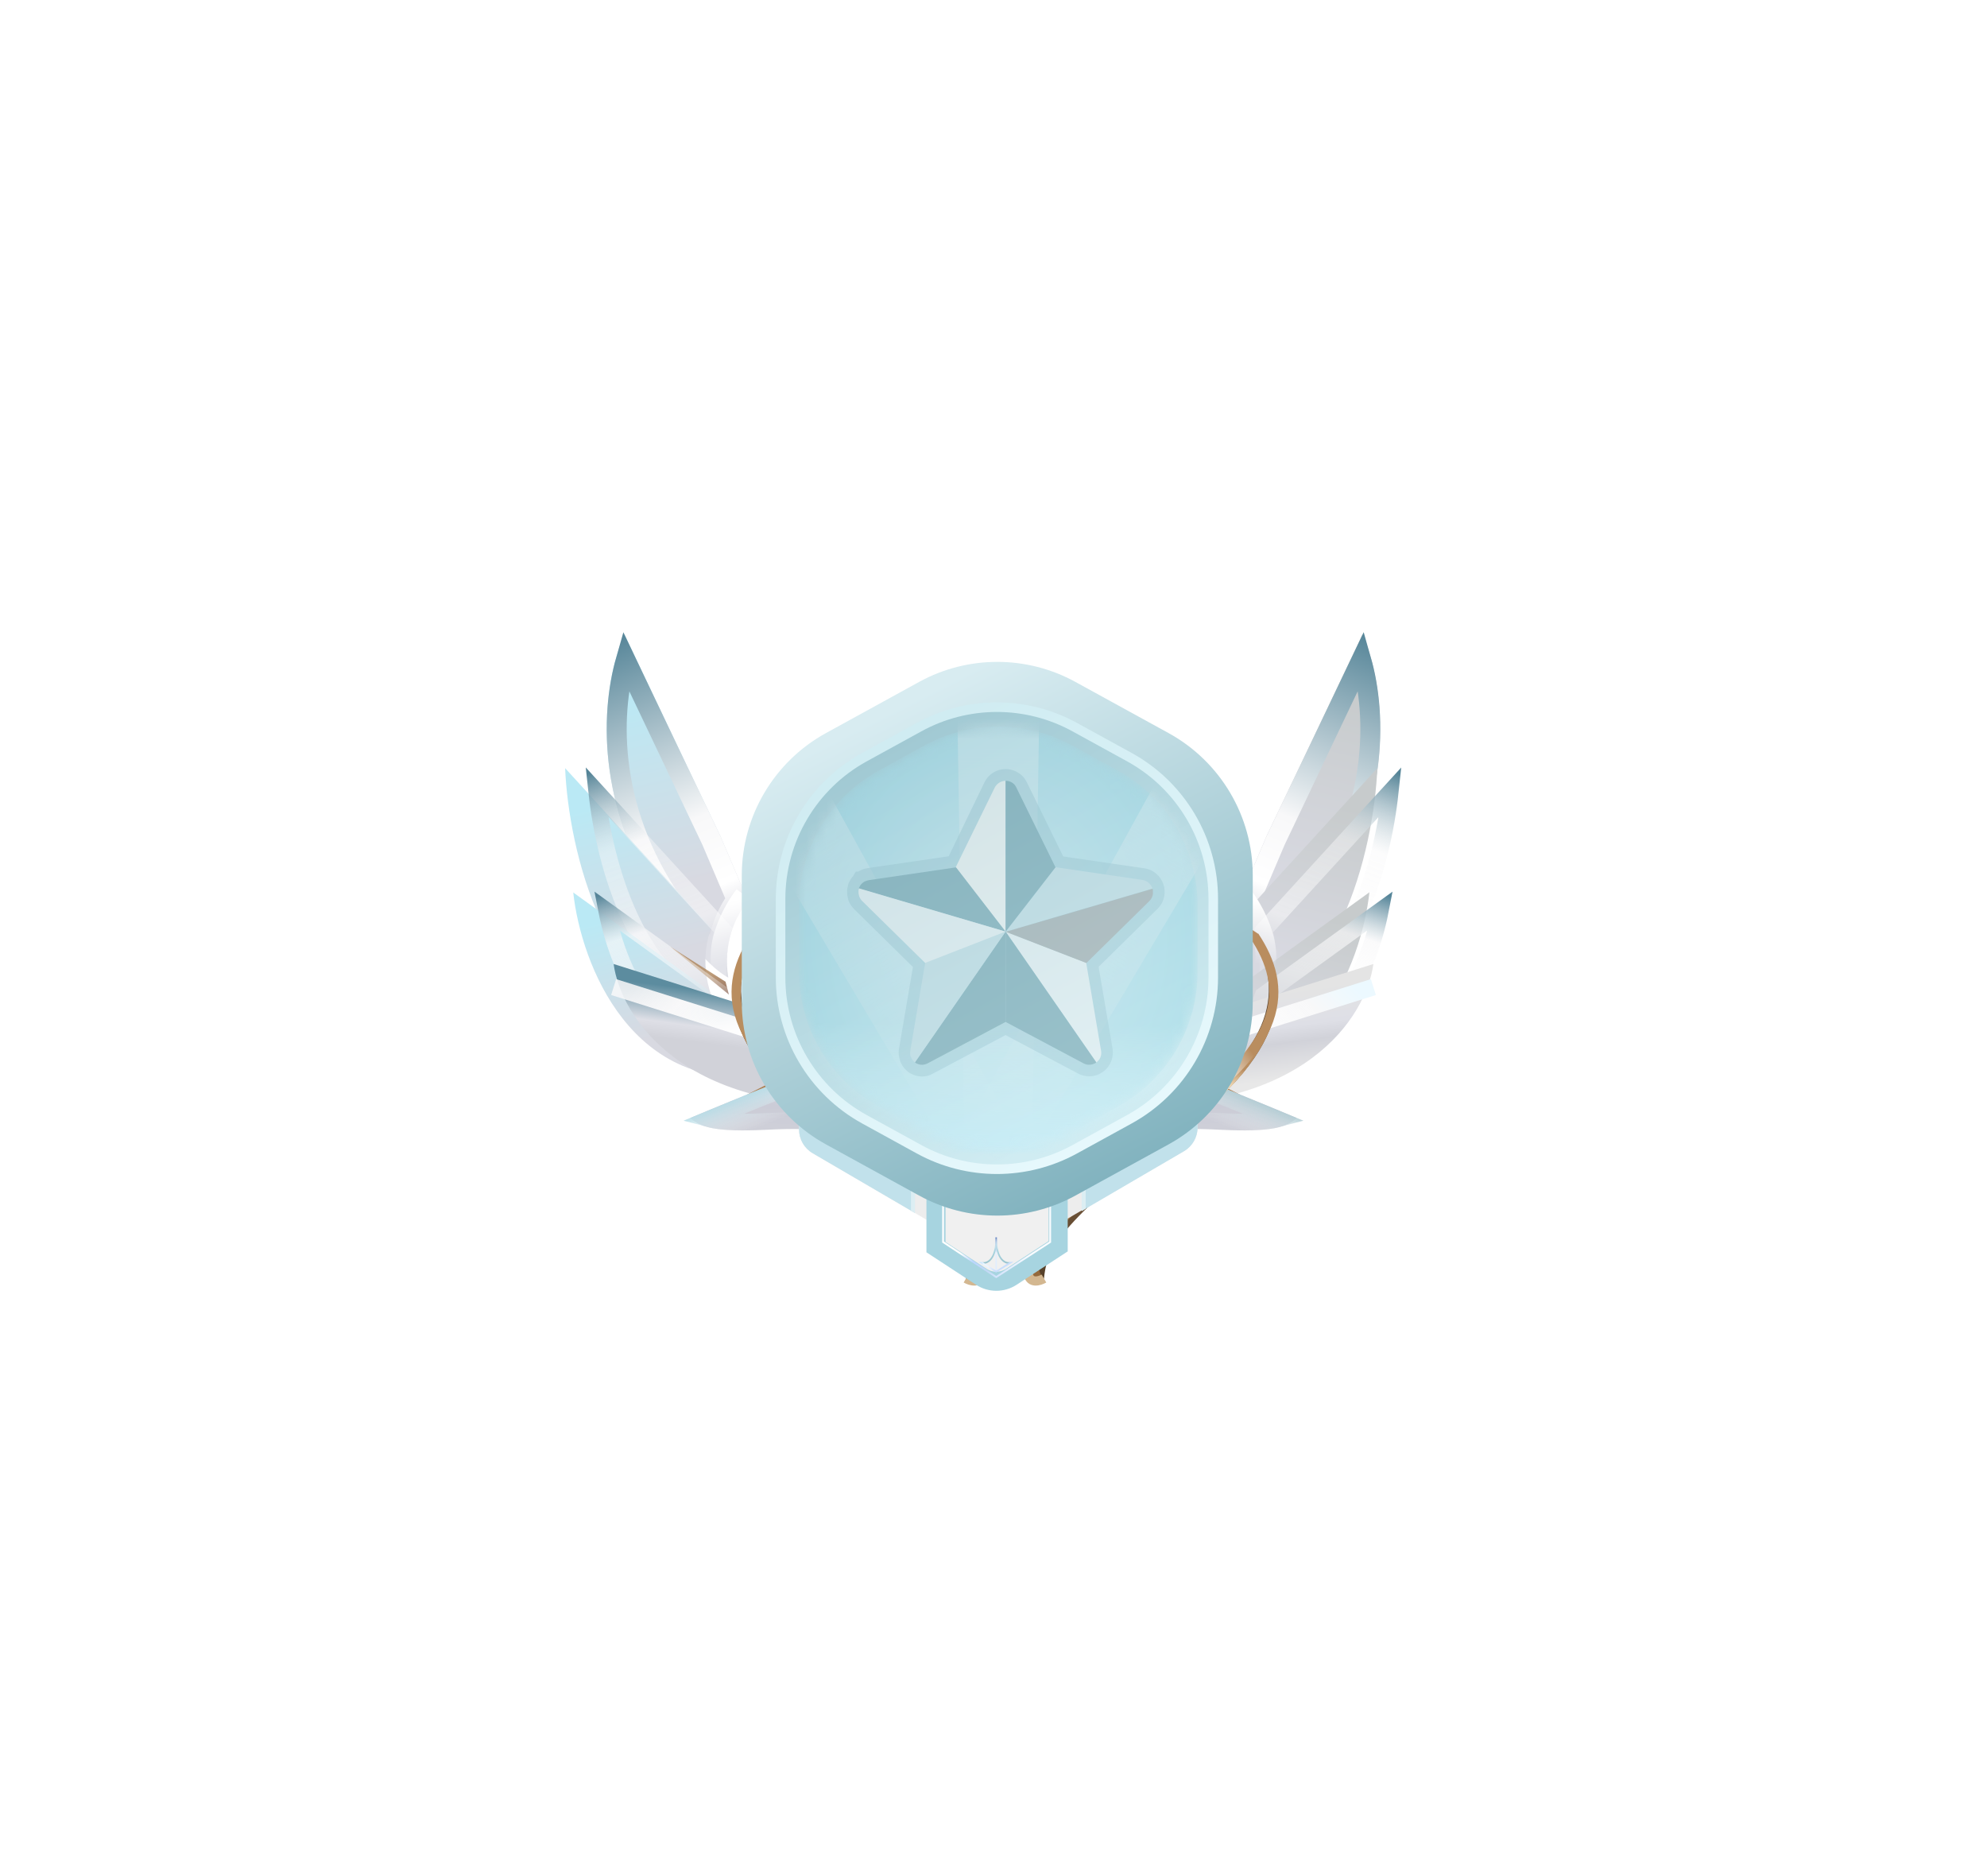 <svg width="196" height="185" viewBox="0 0 196 185" fill="none" xmlns="http://www.w3.org/2000/svg">
<g filter="url(#filter0_dd_124_67954)">
<g filter="url(#filter1_d_124_67954)">
<path fill-rule="evenodd" clip-rule="evenodd" d="M71.837 88.035C71.308 84.765 72.48 82.032 73.783 80.469L71.053 74.057L61.599 54.194C59.533 58.693 57.596 70.627 66.375 82.368C68.82 85.639 70.586 87.366 71.837 88.035Z" fill="url(#paint0_linear_124_67954)"/>
<path d="M70.182 74.528L61.723 56.756C60.225 62.015 59.808 71.954 67.165 81.792C68.622 83.742 69.799 85.085 70.731 85.969C70.831 83.657 71.662 81.698 72.651 80.327L70.182 74.528Z" stroke="url(#paint1_linear_124_67954)" stroke-width="1.971"/>
<g filter="url(#filter2_d_124_67954)">
<path fill-rule="evenodd" clip-rule="evenodd" d="M73.716 92.585C71.391 88.963 71.454 85.602 72.338 83.133L57.935 67.377C58.263 75.244 61.857 91.296 73.606 92.573C73.643 92.577 73.68 92.581 73.716 92.585Z" fill="url(#paint2_linear_124_67954)"/>
</g>
<path d="M58.861 69.706C59.251 73.376 60.247 78.029 62.161 82.128C64.29 86.685 67.475 90.409 72.099 91.519C70.621 88.465 70.648 85.617 71.337 83.354L58.861 69.706Z" stroke="url(#paint3_linear_124_67954)" stroke-width="1.643"/>
<path opacity="0.8" d="M66.091 84.97L71.569 88.441L71.9 89.707L66.091 84.97Z" fill="url(#paint4_linear_124_67954)"/>
<g filter="url(#filter3_d_124_67954)">
<path fill-rule="evenodd" clip-rule="evenodd" d="M78.388 97.615C74.725 94.765 72.868 91.902 72.119 89.306L58.735 79.637C59.491 86.62 64.481 99.889 78.388 97.615Z" fill="url(#paint5_linear_124_67954)"/>
</g>
<path d="M71.411 89.797L59.84 81.437C60.453 84.604 61.832 88.487 64.275 91.584C66.912 94.928 70.788 97.37 76.395 97.011C73.687 94.575 72.142 92.119 71.411 89.797Z" stroke="url(#paint6_linear_124_67954)" stroke-width="1.643"/>
<path d="M65.446 90.539L73.682 92.679L74.312 93.69L65.446 90.539Z" fill="url(#paint7_linear_124_67954)"/>
<g filter="url(#filter4_d_124_67954)">
<path fill-rule="evenodd" clip-rule="evenodd" d="M74.07 93.226C75.706 95.522 78.323 97.908 82.31 100.226C83.84 101.116 85.16 101.948 86.294 102.726L86.425 102.834C67.342 103.93 61.227 94.111 60.529 88.964L74.07 93.226Z" fill="url(#paint8_linear_124_67954)"/>
</g>
<path d="M86.318 102.75C85.179 101.967 83.851 101.129 82.31 100.233C78.32 97.913 75.703 95.526 74.067 93.229L60.529 88.968" stroke="url(#paint9_linear_124_67954)" stroke-width="1.643"/>
<path d="M73.582 99.63L78.094 97.315L79 97.985L73.582 99.63Z" fill="url(#paint10_linear_124_67954)"/>
<path fill-rule="evenodd" clip-rule="evenodd" d="M78.456 97.664C79.569 98.524 80.846 99.383 82.309 100.234C85.904 102.324 88.338 104.098 89.915 105.589C89.719 106.04 88.634 105.986 86.999 105.035C83.684 103.108 80.746 102.781 75.574 103.043C70.548 103.296 68.994 102.762 68.101 101.874C70.152 100.994 75.282 98.906 78.456 97.664Z" fill="url(#paint11_linear_124_67954)"/>
<path d="M81.897 100.941C80.568 100.168 79.383 99.385 78.33 98.596C75.808 99.588 72.296 101.012 69.975 101.977C70.943 102.236 72.576 102.373 75.527 102.224C80.197 101.988 83.193 102.218 86.287 103.727C85.08 102.876 83.629 101.948 81.897 100.941Z" stroke="url(#paint12_linear_124_67954)" stroke-width="1.643"/>
<path d="M73.464 79.945C72.231 81.519 70.678 84.667 71.261 86.896" stroke="url(#paint13_linear_124_67954)" stroke-width="2.043"/>
<g filter="url(#filter5_d_124_67954)">
<path d="M81.619 100.295C68.787 91.279 70.219 84.618 73.288 80.217C73.342 80.139 73.457 80.143 73.509 80.222C73.536 80.263 73.538 80.316 73.515 80.359C70.735 85.644 70.616 91.255 82.471 99.359C98.17 109.275 95.941 112.773 95.692 113.916C95.493 114.831 94.581 114.558 94.15 114.308C93.852 111.773 93.471 109.619 81.619 100.295Z" fill="url(#paint14_linear_124_67954)"/>
<path d="M81.619 100.295C68.782 91.275 70.22 84.612 73.292 80.211C73.344 80.136 73.455 80.139 73.505 80.216C73.534 80.26 73.533 80.317 73.504 80.36C70.108 85.359 69.723 91.306 82.471 99.359C98.17 109.275 95.941 112.773 95.692 113.916C95.493 114.831 94.581 114.558 94.15 114.308C95.607 113.008 94.379 109.26 81.619 100.295Z" fill="url(#paint15_linear_124_67954)"/>
<path fill-rule="evenodd" clip-rule="evenodd" d="M82.47 99.357C81.963 99.435 81.18 99.498 80.433 99.473C77.798 97.51 75.832 95.641 74.429 93.93C74.207 93.625 73.978 93.348 73.796 93.097C74.061 93.029 74.484 93.072 74.957 93.342C76.673 95.201 79.1 97.224 82.47 99.357Z" fill="url(#paint16_linear_124_67954)"/>
<g filter="url(#filter6_f_124_67954)">
<path d="M73.4 80.057V80.057C73.492 80.197 73.49 80.378 73.398 80.517C70.102 85.484 69.856 91.391 82.471 99.359C98.17 109.275 95.941 112.773 95.692 113.916C95.493 114.831 94.581 114.559 94.15 114.308" stroke="url(#paint17_linear_124_67954)" stroke-width="0.908"/>
</g>
<g filter="url(#filter7_f_124_67954)">
<path d="M95.503 111.801C94.5 108.527 90.315 104.896 88.316 103.543C86.23 101.973 81.49 98.687 79.473 97.687" stroke="#EED7B5" stroke-width="1.135"/>
</g>
</g>
</g>
<g filter="url(#filter8_d_124_67954)">
<path fill-rule="evenodd" clip-rule="evenodd" d="M124.154 88.043C124.682 84.772 123.511 82.039 122.208 80.476L124.933 74.074L134.392 54.202C136.458 58.701 138.394 70.635 129.615 82.376C127.17 85.647 125.405 87.374 124.154 88.043Z" fill="url(#paint18_linear_124_67954)"/>
<path d="M125.823 74.52L134.282 56.749C135.78 62.008 136.197 71.946 128.84 81.784C127.383 83.734 126.206 85.077 125.274 85.961C125.174 83.649 124.343 81.691 123.354 80.319L125.823 74.52Z" stroke="url(#paint19_linear_124_67954)" stroke-width="1.971"/>
<g filter="url(#filter9_d_124_67954)">
<path fill-rule="evenodd" clip-rule="evenodd" d="M122.271 92.585C124.596 88.963 124.533 85.602 123.649 83.133L138.053 67.377C137.724 75.244 134.13 91.296 122.381 92.573C122.344 92.577 122.308 92.581 122.271 92.585Z" fill="url(#paint20_linear_124_67954)"/>
</g>
<path d="M124.661 83.361L137.137 69.714C136.747 73.384 135.751 78.037 133.837 82.136C131.708 86.693 128.523 90.417 123.899 91.527C125.377 88.473 125.35 85.625 124.661 83.361Z" stroke="url(#paint21_linear_124_67954)" stroke-width="1.643"/>
<path opacity="0.8" d="M129.906 84.97L124.429 88.441L124.097 89.707L129.906 84.97Z" fill="url(#paint22_linear_124_67954)"/>
<g filter="url(#filter10_d_124_67954)">
<path fill-rule="evenodd" clip-rule="evenodd" d="M117.62 97.599C121.28 94.749 123.134 91.886 123.882 89.291L137.268 79.62C136.512 86.602 131.523 99.869 117.62 97.599Z" fill="url(#paint23_linear_124_67954)"/>
</g>
<path d="M124.591 89.797L136.161 81.437C135.549 84.604 134.17 88.487 131.727 91.584C129.09 94.928 125.214 97.37 119.607 97.011C122.315 94.575 123.86 92.119 124.591 89.797Z" stroke="url(#paint24_linear_124_67954)" stroke-width="1.643"/>
<path d="M130.552 90.539L122.316 92.679L121.686 93.69L130.552 90.539Z" fill="url(#paint25_linear_124_67954)"/>
<g filter="url(#filter11_d_124_67954)">
<path fill-rule="evenodd" clip-rule="evenodd" d="M121.932 93.226C120.296 95.522 117.679 97.908 113.692 100.226C112.161 101.116 110.84 101.949 109.707 102.727L109.577 102.834C128.66 103.93 134.775 94.111 135.472 88.964L121.932 93.226Z" fill="url(#paint26_linear_124_67954)"/>
</g>
<path d="M109.684 102.75C110.823 101.967 112.151 101.129 113.692 100.233C117.682 97.913 120.299 95.526 121.935 93.229L135.473 88.968" stroke="url(#paint27_linear_124_67954)" stroke-width="1.643"/>
<path d="M122.416 99.63L117.904 97.315L116.998 97.985L122.416 99.63Z" fill="url(#paint28_linear_124_67954)"/>
<path fill-rule="evenodd" clip-rule="evenodd" d="M117.545 97.664C116.432 98.524 115.155 99.383 113.692 100.234C110.097 102.324 107.663 104.098 106.086 105.589C106.282 106.04 107.367 105.986 109.002 105.035C112.317 103.108 115.255 102.781 120.427 103.043C125.453 103.296 127.007 102.762 127.9 101.874C125.849 100.994 120.719 98.906 117.545 97.664Z" fill="url(#paint29_linear_124_67954)"/>
<path d="M114.104 100.941C115.433 100.168 116.618 99.385 117.671 98.596C120.193 99.588 123.705 101.012 126.026 101.977C125.058 102.236 123.425 102.373 120.474 102.224C115.804 101.988 112.808 102.218 109.714 103.727C110.921 102.876 112.372 101.948 114.104 100.941Z" stroke="url(#paint30_linear_124_67954)" stroke-width="1.643"/>
<path d="M122.53 79.953C123.764 81.526 125.316 84.675 124.733 86.903" stroke="url(#paint31_linear_124_67954)" stroke-width="2.043"/>
<g filter="url(#filter12_d_124_67954)">
<path d="M114.372 100.295C127.204 91.279 125.772 84.618 122.704 80.217C122.65 80.139 122.535 80.143 122.482 80.222C122.456 80.263 122.453 80.316 122.476 80.359C125.256 85.644 125.375 91.255 113.52 99.359C97.822 109.275 100.05 112.773 100.299 113.916C100.498 114.831 101.41 114.559 101.842 114.308C102.139 111.773 102.52 109.619 114.372 100.295Z" fill="url(#paint32_linear_124_67954)"/>
<path d="M114.372 100.295C127.209 91.275 125.771 84.612 122.699 80.211C122.647 80.136 122.537 80.139 122.486 80.216C122.458 80.26 122.458 80.317 122.488 80.36C125.883 85.359 126.268 91.306 113.52 99.359C97.822 109.275 100.05 112.773 100.299 113.916C100.498 114.831 101.41 114.559 101.842 114.308C100.384 113.008 101.612 109.26 114.372 100.295Z" fill="url(#paint33_linear_124_67954)"/>
<path fill-rule="evenodd" clip-rule="evenodd" d="M113.521 99.357C114.029 99.435 114.812 99.498 115.558 99.473C118.193 97.51 120.159 95.641 121.562 93.93C121.784 93.625 122.014 93.348 122.195 93.097C121.93 93.029 121.508 93.072 121.034 93.342C119.318 95.201 116.892 97.224 113.521 99.357Z" fill="url(#paint34_linear_124_67954)"/>
<g filter="url(#filter13_f_124_67954)">
<path d="M122.591 80.057V80.057C122.499 80.197 122.501 80.378 122.593 80.517C125.89 85.484 126.135 91.391 113.52 99.359C97.822 109.275 100.05 112.773 100.299 113.916C100.498 114.831 101.41 114.559 101.842 114.308" stroke="url(#paint35_linear_124_67954)" stroke-width="0.908"/>
</g>
<g filter="url(#filter14_f_124_67954)">
<path d="M100.488 111.801C101.491 108.527 105.676 104.896 107.675 103.543C109.761 101.973 114.502 98.687 116.518 97.687" stroke="#EED7B5" stroke-width="1.135"/>
</g>
</g>
</g>
<path d="M78.817 107.552V86.234H118.132V107.35C118.132 108.318 117.615 109.214 116.777 109.699L99.591 119.655C98.746 120.145 97.704 120.143 96.86 119.65L80.163 109.897C79.33 109.41 78.817 108.517 78.817 107.552Z" fill="#EDEDED"/>
<path fill-rule="evenodd" clip-rule="evenodd" d="M90.244 86.234V115.785L80.163 109.897C79.33 109.41 78.817 108.517 78.817 107.552V86.234H90.244Z" fill="#C1E1EB"/>
<path fill-rule="evenodd" clip-rule="evenodd" d="M89.856 115.56V86.234H90.244V115.787L89.856 115.56Z" fill="#DCEEF3"/>
<path fill-rule="evenodd" clip-rule="evenodd" d="M106.706 86.039V115.59L116.786 109.701C117.619 109.214 118.132 108.322 118.132 107.356V86.039H106.706Z" fill="#C1E1EB"/>
<path fill-rule="evenodd" clip-rule="evenodd" d="M107.094 115.365V86.039H106.706V115.591L107.094 115.365Z" fill="#DCEEF3"/>
<g filter="url(#filter15_d_124_67954)">
<path d="M92.328 92.977H104.378V119.068L99.763 122.079C98.86 122.669 97.694 122.668 96.792 122.078L92.328 119.157V92.977Z" fill="#F0F0F0"/>
<path d="M92.328 92.977H104.378V119.068L99.763 122.079C98.86 122.669 97.694 122.668 96.792 122.078L92.328 119.157V92.977Z" stroke="#A7D4E0" stroke-width="1.885"/>
</g>
<path fill-rule="evenodd" clip-rule="evenodd" d="M92.939 109.219H93.113V118.599L98.265 121.997L103.504 118.599V109.219H103.679V118.704L98.265 122.216L92.939 118.704V109.219Z" fill="url(#paint36_linear_124_67954)"/>
<path fill-rule="evenodd" clip-rule="evenodd" d="M98.34 118.188V121.576H98.188V118.188H98.34Z" fill="url(#paint37_linear_124_67954)"/>
<path fill-rule="evenodd" clip-rule="evenodd" d="M97.811 120.378C97.509 120.751 97.141 120.834 96.888 120.789L96.913 120.629C97.115 120.665 97.43 120.602 97.697 120.272C97.965 119.941 98.191 119.334 98.191 118.273H98.342C98.342 119.356 98.112 120.007 97.811 120.378Z" fill="url(#paint38_linear_124_67954)"/>
<path fill-rule="evenodd" clip-rule="evenodd" d="M98.721 120.378C99.023 120.751 99.391 120.834 99.644 120.789L99.62 120.629C99.418 120.665 99.103 120.602 98.835 120.272C98.567 119.941 98.342 119.334 98.342 118.273H98.19C98.19 119.356 98.42 120.007 98.721 120.378Z" fill="url(#paint39_linear_124_67954)"/>
<path fill-rule="evenodd" clip-rule="evenodd" d="M98.232 121.644L96.518 120.617L96.897 120.617L98.263 121.481L99.63 120.609H99.965L98.295 121.644C98.275 121.654 98.252 121.654 98.232 121.644Z" fill="url(#paint40_linear_124_67954)"/>
<g filter="url(#filter16_d_124_67954)">
<path d="M90.66 55.875L81.478 60.917C76.354 63.731 73.17 69.113 73.17 74.959L73.17 87.447C73.17 93.293 76.354 98.674 81.478 101.488L90.66 106.531C95.463 109.168 101.28 109.168 106.082 106.531L115.264 101.488C120.388 98.674 123.573 93.293 123.573 87.447L123.573 74.959C123.573 69.113 120.388 63.731 115.264 60.917L106.082 55.875C101.28 53.238 95.463 53.238 90.66 55.875Z" fill="url(#paint41_linear_124_67954)"/>
<path d="M90.656 60.336L85.274 63.291C80.169 66.094 76.997 71.456 76.997 77.279L76.997 85.021C76.997 90.845 80.169 96.207 85.274 99.01L90.656 101.965C95.44 104.593 101.235 104.593 106.019 101.965L111.401 99.01C116.506 96.207 119.678 90.845 119.678 85.021V77.279C119.678 71.456 116.506 66.094 111.401 63.291L106.019 60.336C101.235 57.708 95.44 57.708 90.656 60.336Z" fill="url(#paint42_linear_124_67954)"/>
<g filter="url(#filter17_f_124_67954)">
<path d="M90.656 60.336L85.274 63.291C80.169 66.094 76.997 71.456 76.997 77.279L76.997 85.021C76.997 90.845 80.169 96.207 85.274 99.01L90.656 101.965C95.44 104.593 101.235 104.593 106.019 101.965L111.401 99.01C116.506 96.207 119.678 90.845 119.678 85.021V77.279C119.678 71.456 116.506 66.094 111.401 63.291L106.019 60.336C101.235 57.708 95.44 57.708 90.656 60.336Z" stroke="url(#paint43_linear_124_67954)" stroke-width="0.942"/>
</g>
<g opacity="0.5">
<mask id="mask0_124_67954" style="mask-type:alpha" maskUnits="userSpaceOnUse" x="78" y="60" width="41" height="43">
<path d="M91.172 62.155L86.696 64.611C81.837 67.276 78.817 72.378 78.817 77.92L78.817 84.453C78.817 89.994 81.837 95.096 86.696 97.762L91.172 100.218C95.721 102.713 101.228 102.713 105.776 100.218L110.253 97.762C115.112 95.096 118.132 89.994 118.132 84.453L118.132 77.92C118.132 72.378 115.112 67.276 110.253 64.611L105.776 62.155C101.228 59.659 95.721 59.659 91.172 62.155Z" fill="#A6D3DE"/>
</mask>
<g mask="url(#mask0_124_67954)">
<path d="M91.172 62.155L86.696 64.611C81.837 67.276 78.817 72.378 78.817 77.92L78.817 84.453C78.817 89.994 81.837 95.096 86.696 97.762L91.172 100.218C95.721 102.713 101.228 102.713 105.776 100.218L110.253 97.762C115.112 95.096 118.132 89.994 118.132 84.453L118.132 77.92C118.132 72.378 115.112 67.276 110.253 64.611L105.776 62.155C101.228 59.659 95.721 59.659 91.172 62.155Z" fill="url(#paint44_radial_124_67954)"/>
<path opacity="0.5" d="M95.189 105.132L94.408 57.234H102.542L101.761 105.132H95.189Z" fill="url(#paint45_linear_124_67954)"/>
<path opacity="0.5" d="M95.084 104.712L70.684 63.625L77.728 59.52L100.776 101.394L95.084 104.712Z" fill="url(#paint46_linear_124_67954)"/>
<path opacity="0.5" d="M94.408 101.391L117.456 59.516L124.5 63.621L100.1 104.708L94.408 101.391Z" fill="url(#paint47_linear_124_67954)"/>
<rect x="78.819" y="78.445" width="39.314" height="25.774" fill="url(#paint48_linear_124_67954)"/>
<g filter="url(#filter18_i_124_67954)">
<path d="M91.172 62.155L86.696 64.611C81.837 67.276 78.817 72.378 78.817 77.92L78.817 84.453C78.817 89.994 81.837 95.096 86.696 97.762L91.172 100.218C95.721 102.713 101.228 102.713 105.776 100.218L110.253 97.762C115.112 95.096 118.132 89.994 118.132 84.453L118.132 77.92C118.132 72.378 115.112 67.276 110.253 64.611L105.776 62.155C101.228 59.659 95.721 59.659 91.172 62.155Z" fill="white" fill-opacity="0.15"/>
</g>
<path d="M90.958 94.789C90.459 94.789 89.995 94.628 89.585 94.34C89.532 94.303 89.497 94.267 89.461 94.231C89.425 94.214 89.407 94.178 89.39 94.159C89.318 94.105 89.283 94.051 89.23 93.998C89.194 93.962 89.176 93.926 89.141 93.89L89.124 93.873C89.089 93.837 89.07 93.801 89.053 93.765L89.017 93.71C88.946 93.602 88.893 93.494 88.839 93.386C88.822 93.332 88.803 93.278 88.785 93.225C88.767 93.17 88.749 93.099 88.732 93.044C88.713 92.972 88.696 92.883 88.678 92.792C88.678 92.756 88.66 92.703 88.66 92.667C88.66 92.595 88.643 92.523 88.643 92.451C88.643 92.326 88.66 92.199 88.679 92.055L90.052 83.993L84.258 78.288C84.151 78.18 84.044 78.055 83.956 77.928C83.848 77.767 83.777 77.64 83.724 77.496C83.707 77.443 83.671 77.371 83.653 77.28C83.599 77.064 83.564 76.848 83.564 76.614C83.564 76.542 83.564 76.489 83.564 76.417C83.564 76.309 83.582 76.201 83.617 76.093C83.617 76.076 83.634 76.04 83.634 76.021C83.653 75.966 83.653 75.913 83.67 75.859C83.67 75.842 83.687 75.805 83.706 75.751C83.723 75.697 83.741 75.644 83.777 75.59C83.83 75.482 83.884 75.374 83.973 75.249C84.008 75.177 84.061 75.123 84.115 75.069C84.115 75.069 84.115 75.051 84.132 75.051L84.418 74.583H84.668C84.703 74.564 84.72 74.547 84.756 74.528C84.792 74.511 84.863 74.475 84.916 74.439C84.987 74.403 85.076 74.367 85.183 74.331C85.218 74.314 85.271 74.295 85.326 74.295C85.397 74.278 85.468 74.259 85.557 74.24L93.578 73.07L97.107 65.783C97.5 64.973 98.302 64.469 99.192 64.469C99.835 64.469 100.458 64.738 100.903 65.206C100.975 65.296 101.046 65.368 101.099 65.458C101.17 65.567 101.242 65.674 101.294 65.783L104.878 73.088L112.881 74.258C113.773 74.383 114.503 75.014 114.77 75.877C114.789 75.932 114.806 75.966 114.806 76.021C114.806 76.038 114.806 76.038 114.823 76.057C114.84 76.112 114.859 76.165 114.859 76.237C114.859 76.254 114.859 76.254 114.859 76.273C114.876 76.345 114.876 76.398 114.876 76.47C114.894 76.812 114.84 77.172 114.697 77.496C114.643 77.64 114.573 77.766 114.483 77.892L114.465 77.909C114.376 78.035 114.269 78.162 114.162 78.27L108.368 83.974L109.741 92.017C109.884 92.899 109.546 93.781 108.814 94.321C108.635 94.446 108.421 94.573 108.207 94.645C108.189 94.645 108.171 94.664 108.136 94.664C107.905 94.736 107.672 94.772 107.441 94.772C107.067 94.772 106.692 94.682 106.353 94.502L99.188 90.705L92.023 94.502C91.706 94.7 91.332 94.789 90.958 94.789Z" fill="#86B6C2" fill-opacity="0.47"/>
<path d="M99.192 65.625V80.506L94.272 74.155L98.122 66.292C98.354 65.86 98.782 65.625 99.192 65.625Z" fill="#FFFAF6"/>
<path d="M113.684 76.253L99.209 80.5L104.128 74.148L112.72 75.407C113.203 75.497 113.541 75.838 113.684 76.253Z" fill="#C5DDE4"/>
<path d="M108.141 93.402L99.193 80.5L107.144 83.577L108.605 92.215C108.71 92.719 108.496 93.15 108.141 93.402Z" fill="#F5F5F5"/>
<path d="M99.192 80.5V89.407L91.509 93.491C91.064 93.725 90.6 93.653 90.243 93.402L99.192 80.5Z" fill="#679AA6"/>
<path d="M104.114 74.155L99.193 80.506V65.625C99.514 65.625 99.835 65.75 100.067 66.002C100.102 66.038 100.138 66.092 100.174 66.147C100.209 66.201 100.245 66.254 100.262 66.308L104.114 74.155Z" fill="#679AA6"/>
<path d="M113.651 77.066C113.615 77.138 113.579 77.21 113.544 77.282C113.489 77.354 113.436 77.407 113.384 77.479L107.163 83.597L99.213 80.52L113.688 76.273C113.688 76.291 113.705 76.309 113.705 76.328C113.705 76.347 113.723 76.364 113.723 76.4C113.723 76.419 113.723 76.419 113.723 76.419C113.723 76.436 113.723 76.455 113.723 76.472C113.723 76.508 113.723 76.527 113.723 76.562C113.74 76.723 113.722 76.903 113.651 77.066Z" fill="#9E9E9E"/>
<path d="M108.143 93.402C108.054 93.474 107.947 93.527 107.821 93.563C107.804 93.563 107.804 93.563 107.786 93.581C107.5 93.67 107.179 93.653 106.877 93.491L99.193 89.407V80.5L108.143 93.402Z" fill="#679AA6"/>
<path d="M99.192 80.5L90.245 93.402C90.228 93.383 90.209 93.366 90.192 93.347C90.175 93.33 90.156 93.311 90.138 93.293C90.12 93.275 90.102 93.257 90.066 93.221C90.048 93.203 90.031 93.184 90.012 93.166C89.993 93.147 89.995 93.148 89.995 93.13C89.978 93.112 89.959 93.094 89.959 93.075C89.924 93.022 89.888 92.967 89.871 92.914C89.854 92.896 89.854 92.859 89.835 92.824C89.818 92.788 89.818 92.77 89.799 92.735C89.782 92.699 89.782 92.646 89.782 92.61C89.782 92.592 89.782 92.555 89.782 92.538C89.782 92.502 89.782 92.466 89.782 92.43C89.782 92.358 89.782 92.285 89.799 92.213L91.261 83.576L99.192 80.5Z" fill="#C5DDE4"/>
<path d="M99.189 80.498L84.714 76.251C84.714 76.234 84.731 76.216 84.731 76.197C84.748 76.161 84.748 76.125 84.767 76.107C84.802 76.035 84.838 75.982 84.874 75.927C84.891 75.891 84.909 75.873 84.945 75.838C84.964 75.821 84.981 75.783 85.016 75.766C85.034 75.749 85.071 75.713 85.088 75.694C85.105 75.675 85.141 75.658 85.159 75.639C85.195 75.622 85.231 75.585 85.266 75.567C85.283 75.55 85.319 75.531 85.355 75.531C85.409 75.514 85.443 75.495 85.497 75.476C85.514 75.476 85.533 75.459 85.569 75.459C85.604 75.442 85.657 75.442 85.711 75.423L94.304 74.164L99.189 80.498Z" fill="#679AA6"/>
<path d="M99.192 80.499L91.26 83.593L85.039 77.475C84.968 77.42 84.932 77.349 84.88 77.277C84.844 77.205 84.791 77.133 84.772 77.061C84.755 77.025 84.737 76.989 84.737 76.953C84.701 76.845 84.683 76.72 84.683 76.612C84.683 76.576 84.683 76.54 84.683 76.504C84.683 76.451 84.683 76.414 84.701 76.36C84.701 76.342 84.718 76.324 84.718 76.288C84.718 76.27 84.735 76.252 84.735 76.234L99.192 80.499Z" fill="#F5F5F5"/>
</g>
</g>
</g>
</g>
<defs>
<filter id="filter0_dd_124_67954" x="0.196" y="0.077" width="195.606" height="184.895" filterUnits="userSpaceOnUse" color-interpolation-filters="sRGB">
<feFlood flood-opacity="0" result="BackgroundImageFix"/>
<feColorMatrix in="SourceAlpha" type="matrix" values="0 0 0 0 0 0 0 0 0 0 0 0 0 0 0 0 0 0 127 0" result="hardAlpha"/>
<feOffset/>
<feGaussianBlur stdDeviation="9.611"/>
<feColorMatrix type="matrix" values="0 0 0 0 0.559 0 0 0 0 0.869 0 0 0 0 0.938 0 0 0 0.04 0"/>
<feBlend mode="normal" in2="BackgroundImageFix" result="effect1_dropShadow_124_67954"/>
<feColorMatrix in="SourceAlpha" type="matrix" values="0 0 0 0 0 0 0 0 0 0 0 0 0 0 0 0 0 0 127 0" result="hardAlpha"/>
<feOffset dy="3.844"/>
<feGaussianBlur stdDeviation="28.833"/>
<feColorMatrix type="matrix" values="0 0 0 0 0.671 0 0 0 0 1 0 0 0 0 0.941 0 0 0 0.33 0"/>
<feBlend mode="normal" in2="effect1_dropShadow_124_67954" result="effect2_dropShadow_124_67954"/>
<feBlend mode="normal" in="SourceGraphic" in2="effect2_dropShadow_124_67954" result="shape"/>
</filter>
<filter id="filter1_d_124_67954" x="53.322" y="54.195" width="47.611" height="69.884" filterUnits="userSpaceOnUse" color-interpolation-filters="sRGB">
<feFlood flood-opacity="0" result="BackgroundImageFix"/>
<feColorMatrix in="SourceAlpha" type="matrix" values="0 0 0 0 0 0 0 0 0 0 0 0 0 0 0 0 0 0 127 0" result="hardAlpha"/>
<feOffset dy="4.54"/>
<feGaussianBlur stdDeviation="2.27"/>
<feColorMatrix type="matrix" values="0 0 0 0 0.381 0 0 0 0 0.417 0 0 0 0 0.508 0 0 0 0.38 0"/>
<feBlend mode="normal" in2="BackgroundImageFix" result="effect1_dropShadow_124_67954"/>
<feBlend mode="normal" in="SourceGraphic" in2="effect1_dropShadow_124_67954" result="shape"/>
</filter>
<filter id="filter2_d_124_67954" x="51.364" y="62.995" width="24.542" height="33.971" filterUnits="userSpaceOnUse" color-interpolation-filters="sRGB">
<feFlood flood-opacity="0" result="BackgroundImageFix"/>
<feColorMatrix in="SourceAlpha" type="matrix" values="0 0 0 0 0 0 0 0 0 0 0 0 0 0 0 0 0 0 127 0" result="hardAlpha"/>
<feOffset dx="-2.19"/>
<feGaussianBlur stdDeviation="2.19"/>
<feColorMatrix type="matrix" values="0 0 0 0 0.447 0 0 0 0 0.444 0 0 0 0 0.579 0 0 0 0.12 0"/>
<feBlend mode="normal" in2="BackgroundImageFix" result="effect1_dropShadow_124_67954"/>
<feBlend mode="normal" in="SourceGraphic" in2="effect1_dropShadow_124_67954" result="shape"/>
</filter>
<filter id="filter3_d_124_67954" x="52.165" y="75.252" width="28.414" height="27.003" filterUnits="userSpaceOnUse" color-interpolation-filters="sRGB">
<feFlood flood-opacity="0" result="BackgroundImageFix"/>
<feColorMatrix in="SourceAlpha" type="matrix" values="0 0 0 0 0 0 0 0 0 0 0 0 0 0 0 0 0 0 127 0" result="hardAlpha"/>
<feOffset dx="-2.19"/>
<feGaussianBlur stdDeviation="2.19"/>
<feColorMatrix type="matrix" values="0 0 0 0 0.447 0 0 0 0 0.444 0 0 0 0 0.579 0 0 0 0.12 0"/>
<feBlend mode="normal" in2="BackgroundImageFix" result="effect1_dropShadow_124_67954"/>
<feBlend mode="normal" in="SourceGraphic" in2="effect1_dropShadow_124_67954" result="shape"/>
</filter>
<filter id="filter4_d_124_67954" x="49.579" y="75.74" width="47.797" height="35.862" filterUnits="userSpaceOnUse" color-interpolation-filters="sRGB">
<feFlood flood-opacity="0" result="BackgroundImageFix"/>
<feColorMatrix in="SourceAlpha" type="matrix" values="0 0 0 0 0 0 0 0 0 0 0 0 0 0 0 0 0 0 127 0" result="hardAlpha"/>
<feOffset dy="-2.27"/>
<feGaussianBlur stdDeviation="5.475"/>
<feColorMatrix type="matrix" values="0 0 0 0 0.366 0 0 0 0 0.351 0 0 0 0 0.533 0 0 0 0.2 0"/>
<feBlend mode="normal" in2="BackgroundImageFix" result="effect1_dropShadow_124_67954"/>
<feBlend mode="normal" in="SourceGraphic" in2="effect1_dropShadow_124_67954" result="shape"/>
</filter>
<filter id="filter5_d_124_67954" x="68.754" y="79.812" width="32.18" height="41.997" filterUnits="userSpaceOnUse" color-interpolation-filters="sRGB">
<feFlood flood-opacity="0" result="BackgroundImageFix"/>
<feColorMatrix in="SourceAlpha" type="matrix" values="0 0 0 0 0 0 0 0 0 0 0 0 0 0 0 0 0 0 127 0" result="hardAlpha"/>
<feOffset dx="1.135" dy="3.405"/>
<feGaussianBlur stdDeviation="1.702"/>
<feColorMatrix type="matrix" values="0 0 0 0 0.7 0 0 0 0 0.526 0 0 0 0 0.265 0 0 0 0.5 0"/>
<feBlend mode="normal" in2="BackgroundImageFix" result="effect1_dropShadow_124_67954"/>
<feBlend mode="normal" in="SourceGraphic" in2="effect1_dropShadow_124_67954" result="shape"/>
</filter>
<filter id="filter6_f_124_67954" x="70.683" y="79.472" width="26.051" height="35.868" filterUnits="userSpaceOnUse" color-interpolation-filters="sRGB">
<feFlood flood-opacity="0" result="BackgroundImageFix"/>
<feBlend mode="normal" in="SourceGraphic" in2="BackgroundImageFix" result="shape"/>
<feGaussianBlur stdDeviation="0.17" result="effect1_foregroundBlur_124_67954"/>
</filter>
<filter id="filter7_f_124_67954" x="74.683" y="92.64" width="25.904" height="23.861" filterUnits="userSpaceOnUse" color-interpolation-filters="sRGB">
<feFlood flood-opacity="0" result="BackgroundImageFix"/>
<feBlend mode="normal" in="SourceGraphic" in2="BackgroundImageFix" result="shape"/>
<feGaussianBlur stdDeviation="2.27" result="effect1_foregroundBlur_124_67954"/>
</filter>
<filter id="filter8_d_124_67954" x="95.058" y="54.195" width="47.618" height="69.884" filterUnits="userSpaceOnUse" color-interpolation-filters="sRGB">
<feFlood flood-opacity="0" result="BackgroundImageFix"/>
<feColorMatrix in="SourceAlpha" type="matrix" values="0 0 0 0 0 0 0 0 0 0 0 0 0 0 0 0 0 0 127 0" result="hardAlpha"/>
<feOffset dy="4.54"/>
<feGaussianBlur stdDeviation="2.27"/>
<feColorMatrix type="matrix" values="0 0 0 0 0.381 0 0 0 0 0.417 0 0 0 0 0.508 0 0 0 0.38 0"/>
<feBlend mode="normal" in2="BackgroundImageFix" result="effect1_dropShadow_124_67954"/>
<feBlend mode="normal" in="SourceGraphic" in2="effect1_dropShadow_124_67954" result="shape"/>
</filter>
<filter id="filter9_d_124_67954" x="115.701" y="62.995" width="24.542" height="33.971" filterUnits="userSpaceOnUse" color-interpolation-filters="sRGB">
<feFlood flood-opacity="0" result="BackgroundImageFix"/>
<feColorMatrix in="SourceAlpha" type="matrix" values="0 0 0 0 0 0 0 0 0 0 0 0 0 0 0 0 0 0 127 0" result="hardAlpha"/>
<feOffset dx="-2.19"/>
<feGaussianBlur stdDeviation="2.19"/>
<feColorMatrix type="matrix" values="0 0 0 0 0.447 0 0 0 0 0.444 0 0 0 0 0.579 0 0 0 0.12 0"/>
<feBlend mode="normal" in2="BackgroundImageFix" result="effect1_dropShadow_124_67954"/>
<feBlend mode="normal" in="SourceGraphic" in2="effect1_dropShadow_124_67954" result="shape"/>
</filter>
<filter id="filter10_d_124_67954" x="111.049" y="75.237" width="28.409" height="27.003" filterUnits="userSpaceOnUse" color-interpolation-filters="sRGB">
<feFlood flood-opacity="0" result="BackgroundImageFix"/>
<feColorMatrix in="SourceAlpha" type="matrix" values="0 0 0 0 0 0 0 0 0 0 0 0 0 0 0 0 0 0 127 0" result="hardAlpha"/>
<feOffset dx="-2.19"/>
<feGaussianBlur stdDeviation="2.19"/>
<feColorMatrix type="matrix" values="0 0 0 0 0.447 0 0 0 0 0.444 0 0 0 0 0.579 0 0 0 0.12 0"/>
<feBlend mode="normal" in2="BackgroundImageFix" result="effect1_dropShadow_124_67954"/>
<feBlend mode="normal" in="SourceGraphic" in2="effect1_dropShadow_124_67954" result="shape"/>
</filter>
<filter id="filter11_d_124_67954" x="98.626" y="75.74" width="47.797" height="35.862" filterUnits="userSpaceOnUse" color-interpolation-filters="sRGB">
<feFlood flood-opacity="0" result="BackgroundImageFix"/>
<feColorMatrix in="SourceAlpha" type="matrix" values="0 0 0 0 0 0 0 0 0 0 0 0 0 0 0 0 0 0 127 0" result="hardAlpha"/>
<feOffset dy="-2.27"/>
<feGaussianBlur stdDeviation="5.475"/>
<feColorMatrix type="matrix" values="0 0 0 0 0.366 0 0 0 0 0.351 0 0 0 0 0.533 0 0 0 0.2 0"/>
<feBlend mode="normal" in2="BackgroundImageFix" result="effect1_dropShadow_124_67954"/>
<feBlend mode="normal" in="SourceGraphic" in2="effect1_dropShadow_124_67954" result="shape"/>
</filter>
<filter id="filter12_d_124_67954" x="97.328" y="79.812" width="32.18" height="41.997" filterUnits="userSpaceOnUse" color-interpolation-filters="sRGB">
<feFlood flood-opacity="0" result="BackgroundImageFix"/>
<feColorMatrix in="SourceAlpha" type="matrix" values="0 0 0 0 0 0 0 0 0 0 0 0 0 0 0 0 0 0 127 0" result="hardAlpha"/>
<feOffset dx="1.135" dy="3.405"/>
<feGaussianBlur stdDeviation="1.702"/>
<feColorMatrix type="matrix" values="0 0 0 0 0.7 0 0 0 0 0.526 0 0 0 0 0.265 0 0 0 0.5 0"/>
<feBlend mode="normal" in2="BackgroundImageFix" result="effect1_dropShadow_124_67954"/>
<feBlend mode="normal" in="SourceGraphic" in2="effect1_dropShadow_124_67954" result="shape"/>
</filter>
<filter id="filter13_f_124_67954" x="99.257" y="79.472" width="26.051" height="35.868" filterUnits="userSpaceOnUse" color-interpolation-filters="sRGB">
<feFlood flood-opacity="0" result="BackgroundImageFix"/>
<feBlend mode="normal" in="SourceGraphic" in2="BackgroundImageFix" result="shape"/>
<feGaussianBlur stdDeviation="0.17" result="effect1_foregroundBlur_124_67954"/>
</filter>
<filter id="filter14_f_124_67954" x="95.405" y="92.64" width="25.904" height="23.861" filterUnits="userSpaceOnUse" color-interpolation-filters="sRGB">
<feFlood flood-opacity="0" result="BackgroundImageFix"/>
<feBlend mode="normal" in="SourceGraphic" in2="BackgroundImageFix" result="shape"/>
<feGaussianBlur stdDeviation="2.27" result="effect1_foregroundBlur_124_67954"/>
</filter>
<filter id="filter15_d_124_67954" x="83.847" y="84.493" width="29.012" height="46.507" filterUnits="userSpaceOnUse" color-interpolation-filters="sRGB">
<feFlood flood-opacity="0" result="BackgroundImageFix"/>
<feColorMatrix in="SourceAlpha" type="matrix" values="0 0 0 0 0 0 0 0 0 0 0 0 0 0 0 0 0 0 127 0" result="hardAlpha"/>
<feOffset/>
<feGaussianBlur stdDeviation="3.769"/>
<feColorMatrix type="matrix" values="0 0 0 0 0.289 0 0 0 0 0.357 0 0 0 0 0.533 0 0 0 0.8 0"/>
<feBlend mode="normal" in2="BackgroundImageFix" result="effect1_dropShadow_124_67954"/>
<feBlend mode="normal" in="SourceGraphic" in2="effect1_dropShadow_124_67954" result="shape"/>
</filter>
<filter id="filter16_d_124_67954" x="67.516" y="53.898" width="61.71" height="67.802" filterUnits="userSpaceOnUse" color-interpolation-filters="sRGB">
<feFlood flood-opacity="0" result="BackgroundImageFix"/>
<feColorMatrix in="SourceAlpha" type="matrix" values="0 0 0 0 0 0 0 0 0 0 0 0 0 0 0 0 0 0 127 0" result="hardAlpha"/>
<feOffset dy="7.538"/>
<feGaussianBlur stdDeviation="2.827"/>
<feColorMatrix type="matrix" values="0 0 0 0 0.209 0 0 0 0 0.39 0 0 0 0 0.492 0 0 0 0.54 0"/>
<feBlend mode="normal" in2="BackgroundImageFix" result="effect1_dropShadow_124_67954"/>
<feBlend mode="normal" in="SourceGraphic" in2="effect1_dropShadow_124_67954" result="shape"/>
</filter>
<filter id="filter17_f_124_67954" x="76.244" y="57.608" width="44.188" height="47.081" filterUnits="userSpaceOnUse" color-interpolation-filters="sRGB">
<feFlood flood-opacity="0" result="BackgroundImageFix"/>
<feBlend mode="normal" in="SourceGraphic" in2="BackgroundImageFix" result="shape"/>
<feGaussianBlur stdDeviation="0.141" result="effect1_foregroundBlur_124_67954"/>
</filter>
<filter id="filter18_i_124_67954" x="78.817" y="60.281" width="39.315" height="41.805" filterUnits="userSpaceOnUse" color-interpolation-filters="sRGB">
<feFlood flood-opacity="0" result="BackgroundImageFix"/>
<feBlend mode="normal" in="SourceGraphic" in2="BackgroundImageFix" result="shape"/>
<feColorMatrix in="SourceAlpha" type="matrix" values="0 0 0 0 0 0 0 0 0 0 0 0 0 0 0 0 0 0 127 0" result="hardAlpha"/>
<feOffset/>
<feGaussianBlur stdDeviation="6.336"/>
<feComposite in2="hardAlpha" operator="arithmetic" k2="-1" k3="1"/>
<feColorMatrix type="matrix" values="0 0 0 0 0.378 0 0 0 0 0.587 0 0 0 0 0.704 0 0 0 1 0"/>
<feBlend mode="normal" in2="shape" result="effect1_innerShadow_124_67954"/>
</filter>
<linearGradient id="paint0_linear_124_67954" x1="61.804" y1="54.142" x2="67.493" y2="78.761" gradientUnits="userSpaceOnUse">
<stop offset="0.221" stop-color="#BAE9F5"/>
<stop offset="1" stop-color="#D8D9E1"/>
</linearGradient>
<linearGradient id="paint1_linear_124_67954" x1="61.66" y1="54.186" x2="74.659" y2="85.349" gradientUnits="userSpaceOnUse">
<stop stop-color="#578699"/>
<stop offset="0.575" stop-color="#F8F8F9"/>
<stop offset="0.783" stop-color="white"/>
<stop offset="0.885" stop-color="white" stop-opacity="0.19"/>
</linearGradient>
<linearGradient id="paint2_linear_124_67954" x1="62.46" y1="66.228" x2="67.128" y2="85.943" gradientUnits="userSpaceOnUse">
<stop offset="0.221" stop-color="#BAE9F5"/>
<stop offset="1" stop-color="#D8D9E1"/>
</linearGradient>
<linearGradient id="paint3_linear_124_67954" x1="62.234" y1="66.291" x2="71.776" y2="91.752" gradientUnits="userSpaceOnUse">
<stop stop-color="#558497"/>
<stop offset="0.293" stop-color="#F8F8F9" stop-opacity="0.45"/>
<stop offset="0.629" stop-color="white" stop-opacity="0.51"/>
<stop offset="0.742" stop-color="white" stop-opacity="0.12"/>
</linearGradient>
<linearGradient id="paint4_linear_124_67954" x1="69.405" y1="86.11" x2="69.747" y2="90.252" gradientUnits="userSpaceOnUse">
<stop offset="0.375" stop-color="#AD8357"/>
<stop offset="0.987" stop-color="#714538"/>
</linearGradient>
<linearGradient id="paint5_linear_124_67954" x1="65.826" y1="77.837" x2="69.601" y2="93.313" gradientUnits="userSpaceOnUse">
<stop offset="0.221" stop-color="#BAE9F5"/>
<stop offset="1" stop-color="#D8D9E1"/>
</linearGradient>
<linearGradient id="paint6_linear_124_67954" x1="65.615" y1="77.882" x2="72.213" y2="98.295" gradientUnits="userSpaceOnUse">
<stop stop-color="#568599"/>
<stop offset="0.219" stop-color="#F8F8F9" stop-opacity="0.67"/>
<stop offset="0.457" stop-color="white" stop-opacity="0.46"/>
<stop offset="0.742" stop-color="white" stop-opacity="0"/>
</linearGradient>
<linearGradient id="paint7_linear_124_67954" x1="70.86" y1="90.826" x2="71.465" y2="94.491" gradientUnits="userSpaceOnUse">
<stop offset="0.375" stop-color="#AD8357"/>
<stop offset="0.987" stop-color="#714538"/>
</linearGradient>
<linearGradient id="paint8_linear_124_67954" x1="70.983" y1="91.779" x2="69.872" y2="100.425" gradientUnits="userSpaceOnUse">
<stop stop-color="#5C8C9F"/>
<stop offset="0.411" stop-color="#DEDFE6"/>
<stop offset="0.59" stop-color="#D1D2D9"/>
<stop offset="1" stop-color="#D1D2D9"/>
</linearGradient>
<linearGradient id="paint9_linear_124_67954" x1="61.627" y1="89.728" x2="70.995" y2="99.52" gradientUnits="userSpaceOnUse">
<stop stop-color="#F8F8F9" stop-opacity="0.86"/>
<stop offset="0.319" stop-color="#F8F8F9"/>
<stop offset="0.615" stop-color="white" stop-opacity="0.88"/>
<stop offset="0.868" stop-color="white"/>
</linearGradient>
<linearGradient id="paint10_linear_124_67954" x1="74.815" y1="98.057" x2="76.793" y2="96.503" gradientUnits="userSpaceOnUse">
<stop offset="0.375" stop-color="#AD8357"/>
<stop offset="0.987" stop-color="#714538"/>
</linearGradient>
<linearGradient id="paint11_linear_124_67954" x1="77.821" y1="97.782" x2="77.211" y2="108.448" gradientUnits="userSpaceOnUse">
<stop offset="0.031" stop-color="#DBDCE7"/>
<stop offset="0.274" stop-color="#CBCCD7"/>
<stop offset="0.675" stop-color="#D1D2D9"/>
</linearGradient>
<linearGradient id="paint12_linear_124_67954" x1="75.854" y1="98.277" x2="80.333" y2="109.49" gradientUnits="userSpaceOnUse">
<stop stop-color="#AFDAE5"/>
<stop offset="0.319" stop-color="#F8F8F9" stop-opacity="0"/>
<stop offset="0.615" stop-color="white" stop-opacity="0"/>
<stop offset="0.868" stop-color="white" stop-opacity="0"/>
</linearGradient>
<linearGradient id="paint13_linear_124_67954" x1="71.558" y1="80.519" x2="73.061" y2="86.439" gradientUnits="userSpaceOnUse">
<stop stop-color="white"/>
<stop offset="1" stop-color="white" stop-opacity="0"/>
</linearGradient>
<linearGradient id="paint14_linear_124_67954" x1="71.976" y1="81.949" x2="94.418" y2="114.262" gradientUnits="userSpaceOnUse">
<stop stop-color="#594530"/>
<stop offset="0.667" stop-color="#7A5D3F"/>
<stop offset="1" stop-color="#564029"/>
</linearGradient>
<linearGradient id="paint15_linear_124_67954" x1="69.459" y1="81.058" x2="97.403" y2="111.446" gradientUnits="userSpaceOnUse">
<stop stop-color="#926C45"/>
<stop offset="0.199" stop-color="#B98D5F"/>
<stop offset="0.569" stop-color="#B98D5F"/>
<stop offset="1" stop-color="#94693C"/>
</linearGradient>
<linearGradient id="paint16_linear_124_67954" x1="77.19" y1="93.496" x2="76.566" y2="99.422" gradientUnits="userSpaceOnUse">
<stop stop-color="#B98D5F"/>
<stop offset="0.081" stop-color="#B98D5F"/>
<stop offset="0.313" stop-color="#ECD4AF"/>
<stop offset="0.466" stop-color="#FDEED8"/>
<stop offset="0.619" stop-color="#ECD4AF"/>
<stop offset="0.845" stop-color="#B98D5F"/>
<stop offset="1" stop-color="#B98D5F"/>
</linearGradient>
<linearGradient id="paint17_linear_124_67954" x1="73.424" y1="92.023" x2="94.553" y2="108.331" gradientUnits="userSpaceOnUse">
<stop offset="0.005" stop-color="#B98D5F"/>
<stop offset="0.184" stop-color="white"/>
<stop offset="0.808" stop-color="#D3B790"/>
<stop offset="0.913" stop-color="#F7E1C2"/>
<stop offset="1" stop-color="#D3B790"/>
</linearGradient>
<linearGradient id="paint18_linear_124_67954" x1="134.186" y1="54.149" x2="128.497" y2="78.769" gradientUnits="userSpaceOnUse">
<stop offset="0.221" stop-color="#C7CBCC"/>
<stop offset="1" stop-color="#D8D9E1"/>
</linearGradient>
<linearGradient id="paint19_linear_124_67954" x1="134.344" y1="54.178" x2="121.346" y2="85.341" gradientUnits="userSpaceOnUse">
<stop stop-color="#578699"/>
<stop offset="0.575" stop-color="#F8F8F9"/>
<stop offset="0.783" stop-color="white"/>
<stop offset="0.885" stop-color="white" stop-opacity="0.19"/>
</linearGradient>
<linearGradient id="paint20_linear_124_67954" x1="133.527" y1="66.228" x2="128.859" y2="85.943" gradientUnits="userSpaceOnUse">
<stop offset="0.221" stop-color="#C7CBCC"/>
<stop offset="1" stop-color="#D8D9E1"/>
</linearGradient>
<linearGradient id="paint21_linear_124_67954" x1="133.764" y1="66.299" x2="124.222" y2="91.76" gradientUnits="userSpaceOnUse">
<stop stop-color="#558497"/>
<stop offset="0.293" stop-color="#F8F8F9" stop-opacity="0.45"/>
<stop offset="0.629" stop-color="white" stop-opacity="0.51"/>
<stop offset="0.742" stop-color="white" stop-opacity="0.12"/>
</linearGradient>
<linearGradient id="paint22_linear_124_67954" x1="126.592" y1="86.11" x2="126.25" y2="90.252" gradientUnits="userSpaceOnUse">
<stop offset="0.375" stop-color="#AD8357"/>
<stop offset="0.987" stop-color="#714538"/>
</linearGradient>
<linearGradient id="paint23_linear_124_67954" x1="130.18" y1="77.82" x2="126.405" y2="93.297" gradientUnits="userSpaceOnUse">
<stop offset="0.221" stop-color="#C7CBCC"/>
<stop offset="1" stop-color="#D8D9E1"/>
</linearGradient>
<linearGradient id="paint24_linear_124_67954" x1="130.387" y1="77.882" x2="123.789" y2="98.295" gradientUnits="userSpaceOnUse">
<stop stop-color="#568599"/>
<stop offset="0.219" stop-color="#F8F8F9" stop-opacity="0.67"/>
<stop offset="0.457" stop-color="white" stop-opacity="0.46"/>
<stop offset="0.742" stop-color="white" stop-opacity="0"/>
</linearGradient>
<linearGradient id="paint25_linear_124_67954" x1="125.138" y1="90.826" x2="124.534" y2="94.491" gradientUnits="userSpaceOnUse">
<stop offset="0.375" stop-color="#AD8357"/>
<stop offset="0.987" stop-color="#714538"/>
</linearGradient>
<linearGradient id="paint26_linear_124_67954" x1="125.019" y1="91.779" x2="126.13" y2="100.425" gradientUnits="userSpaceOnUse">
<stop stop-color="#E4E4E4"/>
<stop offset="0.411" stop-color="#DEDFE6"/>
<stop offset="0.59" stop-color="#D1D2D9"/>
<stop offset="1" stop-color="#E8E8E8"/>
</linearGradient>
<linearGradient id="paint27_linear_124_67954" x1="134.375" y1="89.728" x2="125.007" y2="99.52" gradientUnits="userSpaceOnUse">
<stop stop-color="#ECF9FF"/>
<stop offset="0.319" stop-color="#F8F8F9"/>
<stop offset="0.615" stop-color="white" stop-opacity="0.88"/>
<stop offset="0.868" stop-color="white"/>
</linearGradient>
<linearGradient id="paint28_linear_124_67954" x1="121.183" y1="98.057" x2="119.205" y2="96.503" gradientUnits="userSpaceOnUse">
<stop offset="0.375" stop-color="#AD8357"/>
<stop offset="0.987" stop-color="#714538"/>
</linearGradient>
<linearGradient id="paint29_linear_124_67954" x1="118.18" y1="97.782" x2="118.79" y2="108.448" gradientUnits="userSpaceOnUse">
<stop offset="0.031" stop-color="#DBDCE7"/>
<stop offset="0.274" stop-color="#CBCCD7"/>
<stop offset="0.675" stop-color="#D1D2D9"/>
</linearGradient>
<linearGradient id="paint30_linear_124_67954" x1="120.147" y1="98.277" x2="115.668" y2="109.49" gradientUnits="userSpaceOnUse">
<stop stop-color="#A9C8D0"/>
<stop offset="0.319" stop-color="#F8F8F9" stop-opacity="0"/>
<stop offset="0.615" stop-color="white" stop-opacity="0"/>
<stop offset="0.868" stop-color="white" stop-opacity="0"/>
</linearGradient>
<linearGradient id="paint31_linear_124_67954" x1="124.436" y1="80.527" x2="122.934" y2="86.447" gradientUnits="userSpaceOnUse">
<stop stop-color="white"/>
<stop offset="1" stop-color="white" stop-opacity="0"/>
</linearGradient>
<linearGradient id="paint32_linear_124_67954" x1="124.015" y1="81.949" x2="101.574" y2="114.262" gradientUnits="userSpaceOnUse">
<stop stop-color="#594530"/>
<stop offset="0.667" stop-color="#7A5D3F"/>
<stop offset="1" stop-color="#564029"/>
</linearGradient>
<linearGradient id="paint33_linear_124_67954" x1="126.533" y1="81.058" x2="98.588" y2="111.446" gradientUnits="userSpaceOnUse">
<stop stop-color="#926C45"/>
<stop offset="0.199" stop-color="#B98D5F"/>
<stop offset="0.569" stop-color="#B98D5F"/>
<stop offset="1" stop-color="#94693C"/>
</linearGradient>
<linearGradient id="paint34_linear_124_67954" x1="118.801" y1="93.496" x2="119.425" y2="99.422" gradientUnits="userSpaceOnUse">
<stop stop-color="#B98D5F"/>
<stop offset="0.081" stop-color="#B98D5F"/>
<stop offset="0.313" stop-color="#ECD4AF"/>
<stop offset="0.466" stop-color="#FDEED8"/>
<stop offset="0.619" stop-color="#ECD4AF"/>
<stop offset="0.845" stop-color="#B98D5F"/>
<stop offset="1" stop-color="#B98D5F"/>
</linearGradient>
<linearGradient id="paint35_linear_124_67954" x1="122.567" y1="92.023" x2="101.438" y2="108.331" gradientUnits="userSpaceOnUse">
<stop offset="0.005" stop-color="#B98D5F"/>
<stop offset="0.184" stop-color="white"/>
<stop offset="0.808" stop-color="#D3B790"/>
<stop offset="0.913" stop-color="#F7E1C2"/>
<stop offset="1" stop-color="#D3B790"/>
</linearGradient>
<linearGradient id="paint36_linear_124_67954" x1="103.172" y1="116.709" x2="97.351" y2="114.047" gradientUnits="userSpaceOnUse">
<stop stop-color="#FAFCFF"/>
<stop offset="0.31" stop-color="#D7E6FC"/>
<stop offset="0.524" stop-color="#C1D8F4"/>
<stop offset="0.772" stop-color="#BBD6FF"/>
<stop offset="1" stop-color="white"/>
</linearGradient>
<linearGradient id="paint37_linear_124_67954" x1="98.263" y1="118.188" x2="98.263" y2="121.354" gradientUnits="userSpaceOnUse">
<stop stop-color="#6A88C3"/>
<stop offset="0.479" stop-color="#E4EFFD"/>
<stop offset="1" stop-color="#E1ECFD"/>
</linearGradient>
<linearGradient id="paint38_linear_124_67954" x1="97.615" y1="118.273" x2="97.615" y2="120.8" gradientUnits="userSpaceOnUse">
<stop stop-color="#E2F5FF" stop-opacity="0"/>
<stop offset="0.479" stop-color="#A9D5E1"/>
<stop offset="1" stop-color="#99C3CD"/>
</linearGradient>
<linearGradient id="paint39_linear_124_67954" x1="98.917" y1="118.273" x2="98.917" y2="120.8" gradientUnits="userSpaceOnUse">
<stop stop-color="#E2F5FF" stop-opacity="0"/>
<stop offset="0.479" stop-color="#A9D5E1"/>
<stop offset="1" stop-color="#99C3CD"/>
</linearGradient>
<linearGradient id="paint40_linear_124_67954" x1="98.08" y1="120.966" x2="96.107" y2="121.184" gradientUnits="userSpaceOnUse">
<stop stop-color="#C9DEFC"/>
<stop offset="0.31" stop-color="#ECF4FF"/>
<stop offset="0.524" stop-color="#EAF6FF"/>
<stop offset="0.614" stop-color="#CCE7FF"/>
<stop offset="1" stop-color="#CEE4F9"/>
</linearGradient>
<linearGradient id="paint41_linear_124_67954" x1="87.787" y1="58.764" x2="110.811" y2="104.077" gradientUnits="userSpaceOnUse">
<stop stop-color="#D8ECF1"/>
<stop offset="1" stop-color="#82B3BF"/>
</linearGradient>
<linearGradient id="paint42_linear_124_67954" x1="87.582" y1="62.528" x2="107.425" y2="98.802" gradientUnits="userSpaceOnUse">
<stop stop-color="#A1C9D3"/>
<stop offset="1" stop-color="#D0ECF2"/>
</linearGradient>
<linearGradient id="paint43_linear_124_67954" x1="89.699" y1="61.205" x2="111.072" y2="99.296" gradientUnits="userSpaceOnUse">
<stop stop-color="#D0ECF2"/>
<stop offset="1" stop-color="#E6F8FC"/>
</linearGradient>
<radialGradient id="paint44_radial_124_67954" cx="0" cy="0" r="1" gradientUnits="userSpaceOnUse" gradientTransform="translate(98.475 81.186) rotate(90) scale(23.038 19.657)">
<stop stop-color="#D0EBF2"/>
<stop offset="1" stop-color="#8DD3E2"/>
</radialGradient>
<linearGradient id="paint45_linear_124_67954" x1="98.475" y1="57.234" x2="98.475" y2="105.132" gradientUnits="userSpaceOnUse">
<stop stop-color="white"/>
<stop offset="1" stop-color="#F2EDED" stop-opacity="0"/>
</linearGradient>
<linearGradient id="paint46_linear_124_67954" x1="74.206" y1="61.572" x2="98.267" y2="102.856" gradientUnits="userSpaceOnUse">
<stop stop-color="white"/>
<stop offset="1" stop-color="#F2EDED" stop-opacity="0"/>
</linearGradient>
<linearGradient id="paint47_linear_124_67954" x1="120.978" y1="61.568" x2="96.917" y2="102.853" gradientUnits="userSpaceOnUse">
<stop stop-color="white"/>
<stop offset="1" stop-color="#F2EDED" stop-opacity="0"/>
</linearGradient>
<linearGradient id="paint48_linear_124_67954" x1="98.476" y1="89.621" x2="98.356" y2="102.622" gradientUnits="userSpaceOnUse">
<stop stop-color="#EEFFFF" stop-opacity="0"/>
<stop offset="1" stop-color="#B5EBFB"/>
</linearGradient>
</defs>
</svg>

